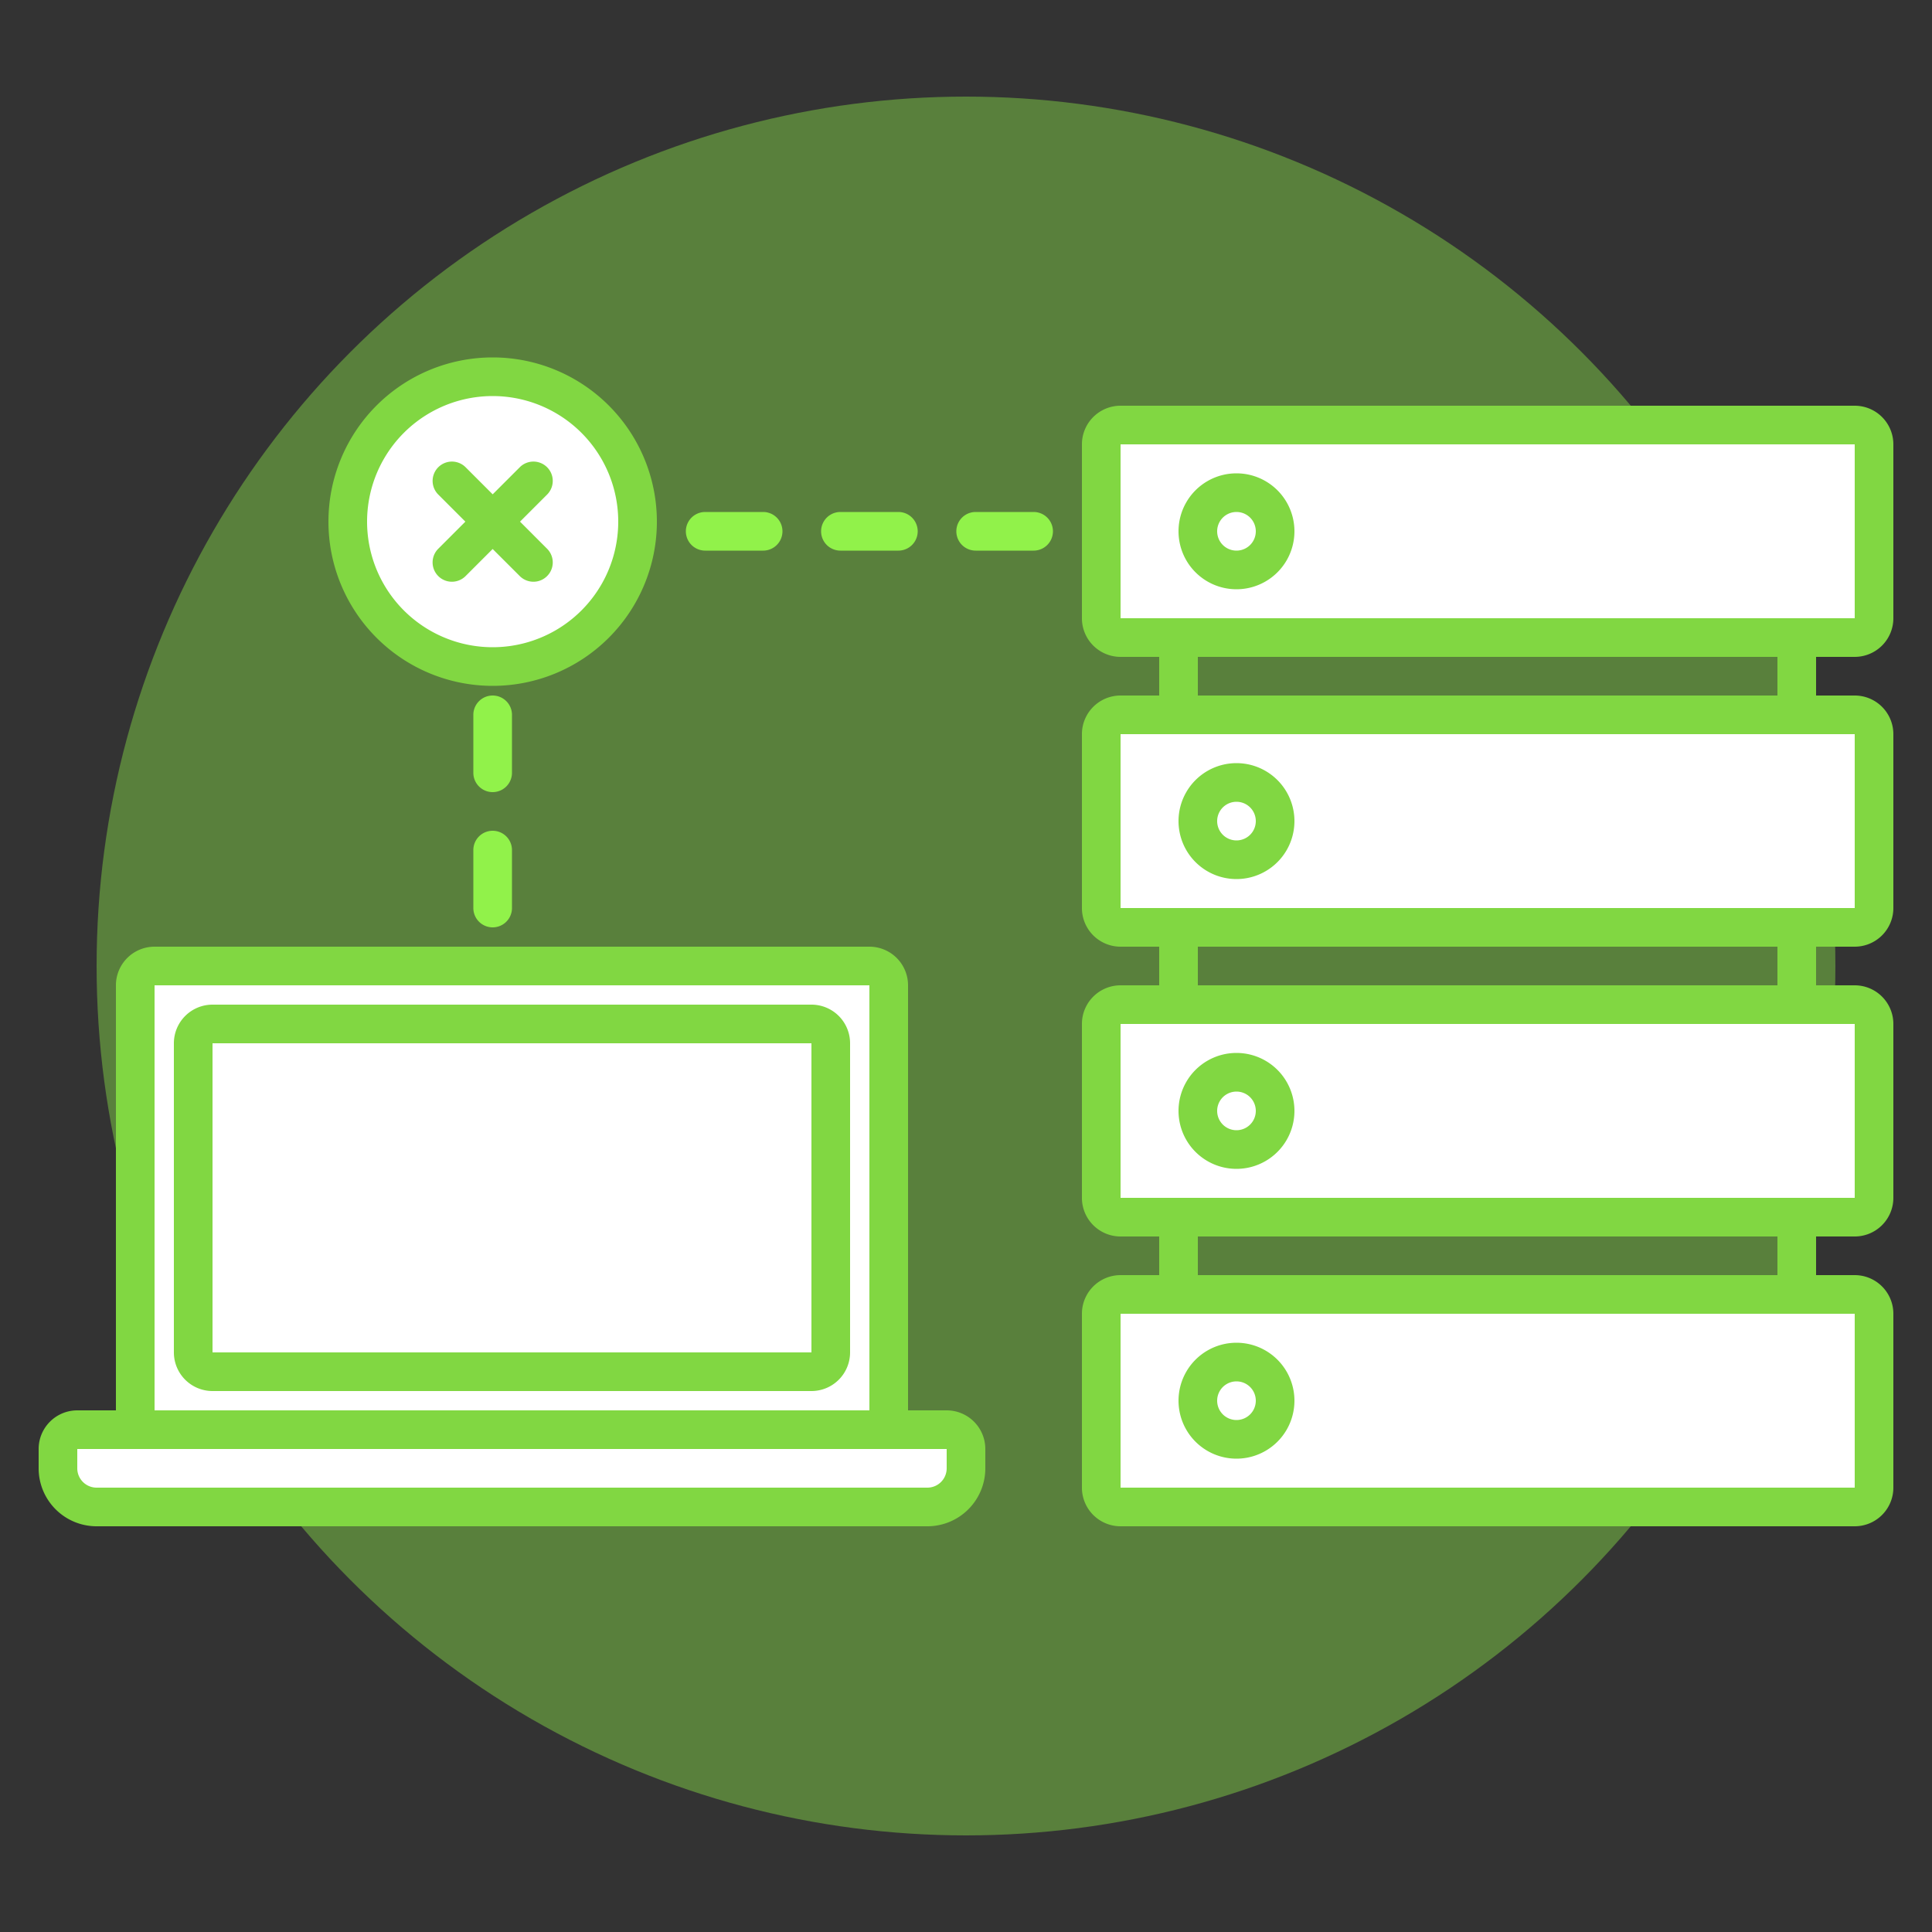 <?xml version="1.0" encoding="UTF-8" standalone="no"?>
<svg
   xmlns:dc="http://purl.org/dc/elements/1.1/"
   xmlns:cc="http://creativecommons.org/ns#"
   xmlns:rdf="http://www.w3.org/1999/02/22-rdf-syntax-ns#"
   xmlns:svg="http://www.w3.org/2000/svg"
   xmlns="http://www.w3.org/2000/svg"
   xmlns:sodipodi="http://sodipodi.sourceforge.net/DTD/sodipodi-0.dtd"
   xmlns:inkscape="http://www.inkscape.org/namespaces/inkscape"
   width="100"
   height="100"
   viewBox="0 0 100 100"
   version="1.1"
   id="svg46"
   sodipodi:docname="icon-error.svg"
   inkscape:version="0.92.3 (2405546, 2018-03-11)">
  <rect x="0" y="0" width="100" height="100" fill="#333333" stroke="none"/>
  <defs
     id="defs50" />
  <sodipodi:namedview
     pagecolor="#ffffff"
     bordercolor="#666666"
     borderopacity="1"
     objecttolerance="10"
     gridtolerance="10"
     guidetolerance="10"
     inkscape:pageopacity="0"
     inkscape:pageshadow="2"
     inkscape:window-width="1366"
     inkscape:window-height="705"
     id="namedview48"
     showgrid="false"
     inkscape:zoom="4.72"
     inkscape:cx="46.453593"
     inkscape:cy="45.015507"
     inkscape:window-x="0"
     inkscape:window-y="354"
     inkscape:window-maximized="1"
     inkscape:current-layer="g44" />
  <g
     fill="none"
     fill-rule="evenodd"
     id="g44">
    <path
       fill="none"
       d="M0 0h100v100H0z"
       id="path2" />
    <circle
       cx="50"
       cy="50"
       r="45"
       fill="#E9F4FF"
       id="circle4"
       style="fill:#91f24a;fill-opacity:0.4" />
    <path
       fill="#7995B9"
       fill-rule="nonzero"
       d="M62 30v47h30V30H62zm0-2h30a2 2 0 0 1 2 2v47a2 2 0 0 1-2 2H62a2 2 0 0 1-2-2V30a2 2 0 0 1 2-2z"
       id="path6"
       style="fill:#81d742;fill-opacity:1" />
    <path
       fill="#7995B9"
       fill-rule="nonzero"
       d="M58 36h38a2 2 0 0 1 2 2v9a2 2 0 0 1-2 2H58a2 2 0 0 1-2-2v-9a2 2 0 0 1 2-2z"
       id="path8"
       style="fill:#81d742;fill-opacity:1" />
    <path
       fill="#FFF"
       d="M58 38v9h38v-9z"
       id="path10" />
    <path
       fill="#7995B9"
       fill-rule="nonzero"
       d="M64 43.5a1 1 0 1 0 0-2 1 1 0 0 0 0 2zm0 2a3 3 0 1 1 0-6 3 3 0 0 1 0 6zM58 21h38a2 2 0 0 1 2 2v9a2 2 0 0 1-2 2H58a2 2 0 0 1-2-2v-9a2 2 0 0 1 2-2z"
       id="path12"
       style="fill:#81d742;fill-opacity:1" />
    <path
       fill="#FFF"
       d="M58 23v9h38v-9z"
       id="path14" />
    <path
       fill="#7995B9"
       fill-rule="nonzero"
       d="M64 28.5a1 1 0 1 0 0-2 1 1 0 0 0 0 2zm0 2a3 3 0 1 1 0-6 3 3 0 0 1 0 6zM58 51h38a2 2 0 0 1 2 2v9a2 2 0 0 1-2 2H58a2 2 0 0 1-2-2v-9a2 2 0 0 1 2-2z"
       id="path16"
       style="fill:#81d742;fill-opacity:1" />
    <path
       fill="#FFF"
       d="M58 53v9h38v-9z"
       id="path18" />
    <path
       fill="#7995B9"
       fill-rule="nonzero"
       d="M64 58.5a1 1 0 1 0 0-2 1 1 0 0 0 0 2zm0 2a3 3 0 1 1 0-6 3 3 0 0 1 0 6zM58 66h38a2 2 0 0 1 2 2v9a2 2 0 0 1-2 2H58a2 2 0 0 1-2-2v-9a2 2 0 0 1 2-2z"
       id="path20"
       style="fill:#81d742;fill-opacity:1" />
    <path
       fill="#FFF"
       d="M58 68v9h38v-9z"
       id="path22" />
    <path
       fill="#7995B9"
       fill-rule="nonzero"
       d="M64 73.5a1 1 0 1 0 0-2 1 1 0 0 0 0 2zm0 2a3 3 0 1 1 0-6 3 3 0 0 1 0 6z"
       id="path24"
       style="fill:#81d742;fill-opacity:1" />
    <path
       fill="#809ABD"
       fill-rule="nonzero"
       d="M8 49h37a2 2 0 0 1 2 2v23a2 2 0 0 1-2 2H8a2 2 0 0 1-2-2V51a2 2 0 0 1 2-2z"
       id="path26"
       style="fill:#81d742;fill-opacity:1" />
    <path
       fill="#FFF"
       d="M8 51v23h37V51z"
       id="path28" />
    <path
       fill="#809ABD"
       fill-rule="nonzero"
       d="M11 54v16h31V54H11zm0-2h31a2 2 0 0 1 2 2v16a2 2 0 0 1-2 2H11a2 2 0 0 1-2-2V54a2 2 0 0 1 2-2zM4 73h45a2 2 0 0 1 2 2v1a3 3 0 0 1-3 3H5a3 3 0 0 1-3-3v-1a2 2 0 0 1 2-2z"
       id="path30"
       style="fill:#81d742;fill-opacity:1" />
    <path
       fill="#FFF"
       d="M4 75v1a1 1 0 0 0 1 1h43a1 1 0 0 0 1-1v-1H4z"
       id="path32" />
    <path
       fill="#A8C6DF"
       d="M47.5 27.5a1 1 0 0 1-1 1h-3a1 1 0 0 1 0-2h3a1 1 0 0 1 1 1zm7 0a1 1 0 0 1-1 1h-3a1 1 0 0 1 0-2h3a1 1 0 0 1 1 1zm-14 0a1 1 0 0 1-1 1h-3a1 1 0 0 1 0-2h3a1 1 0 0 1 1 1zM25.5 43a1 1 0 0 1 1 1v3a1 1 0 0 1-2 0v-3a1 1 0 0 1 1-1zm0-7a1 1 0 0 1 1 1v3a1 1 0 0 1-2 0v-3a1 1 0 0 1 1-1z"
       id="path34"
       style="fill:#91f24a;fill-opacity:1" />
    <rect
       width="2"
       height="5"
       x="24.5"
       y="28"
       fill="#E9F4FF"
       rx="1"
       id="rect36" />
    <path
       fill="#7995B9"
       fill-rule="nonzero"
       d="M25.5 35.5a8.5 8.5 0 1 1 0-17 8.5 8.5 0 0 1 0 17z"
       id="path38"
       style="fill:#81d742;fill-opacity:1" />
    <path
       fill="#FFF"
       d="M25.5 33.5a6.5 6.5 0 1 0 0-13 6.5 6.5 0 0 0 0 13z"
       id="path40" />
    <path
       fill="#7995B9"
       d="M26.916 27.001l1.414 1.415a1 1 0 0 1-1.414 1.414L25.5 28.416l-1.414 1.414a1 1 0 0 1-1.414-1.414L24.087 27l-1.414-1.414a1 1 0 0 1 1.414-1.414l1.414 1.414 1.415-1.414a1 1 0 0 1 1.414 1.414l-1.414 1.414z"
       id="path42"
       style="fill:#81d742;fill-opacity:1" />
  </g>
</svg>
